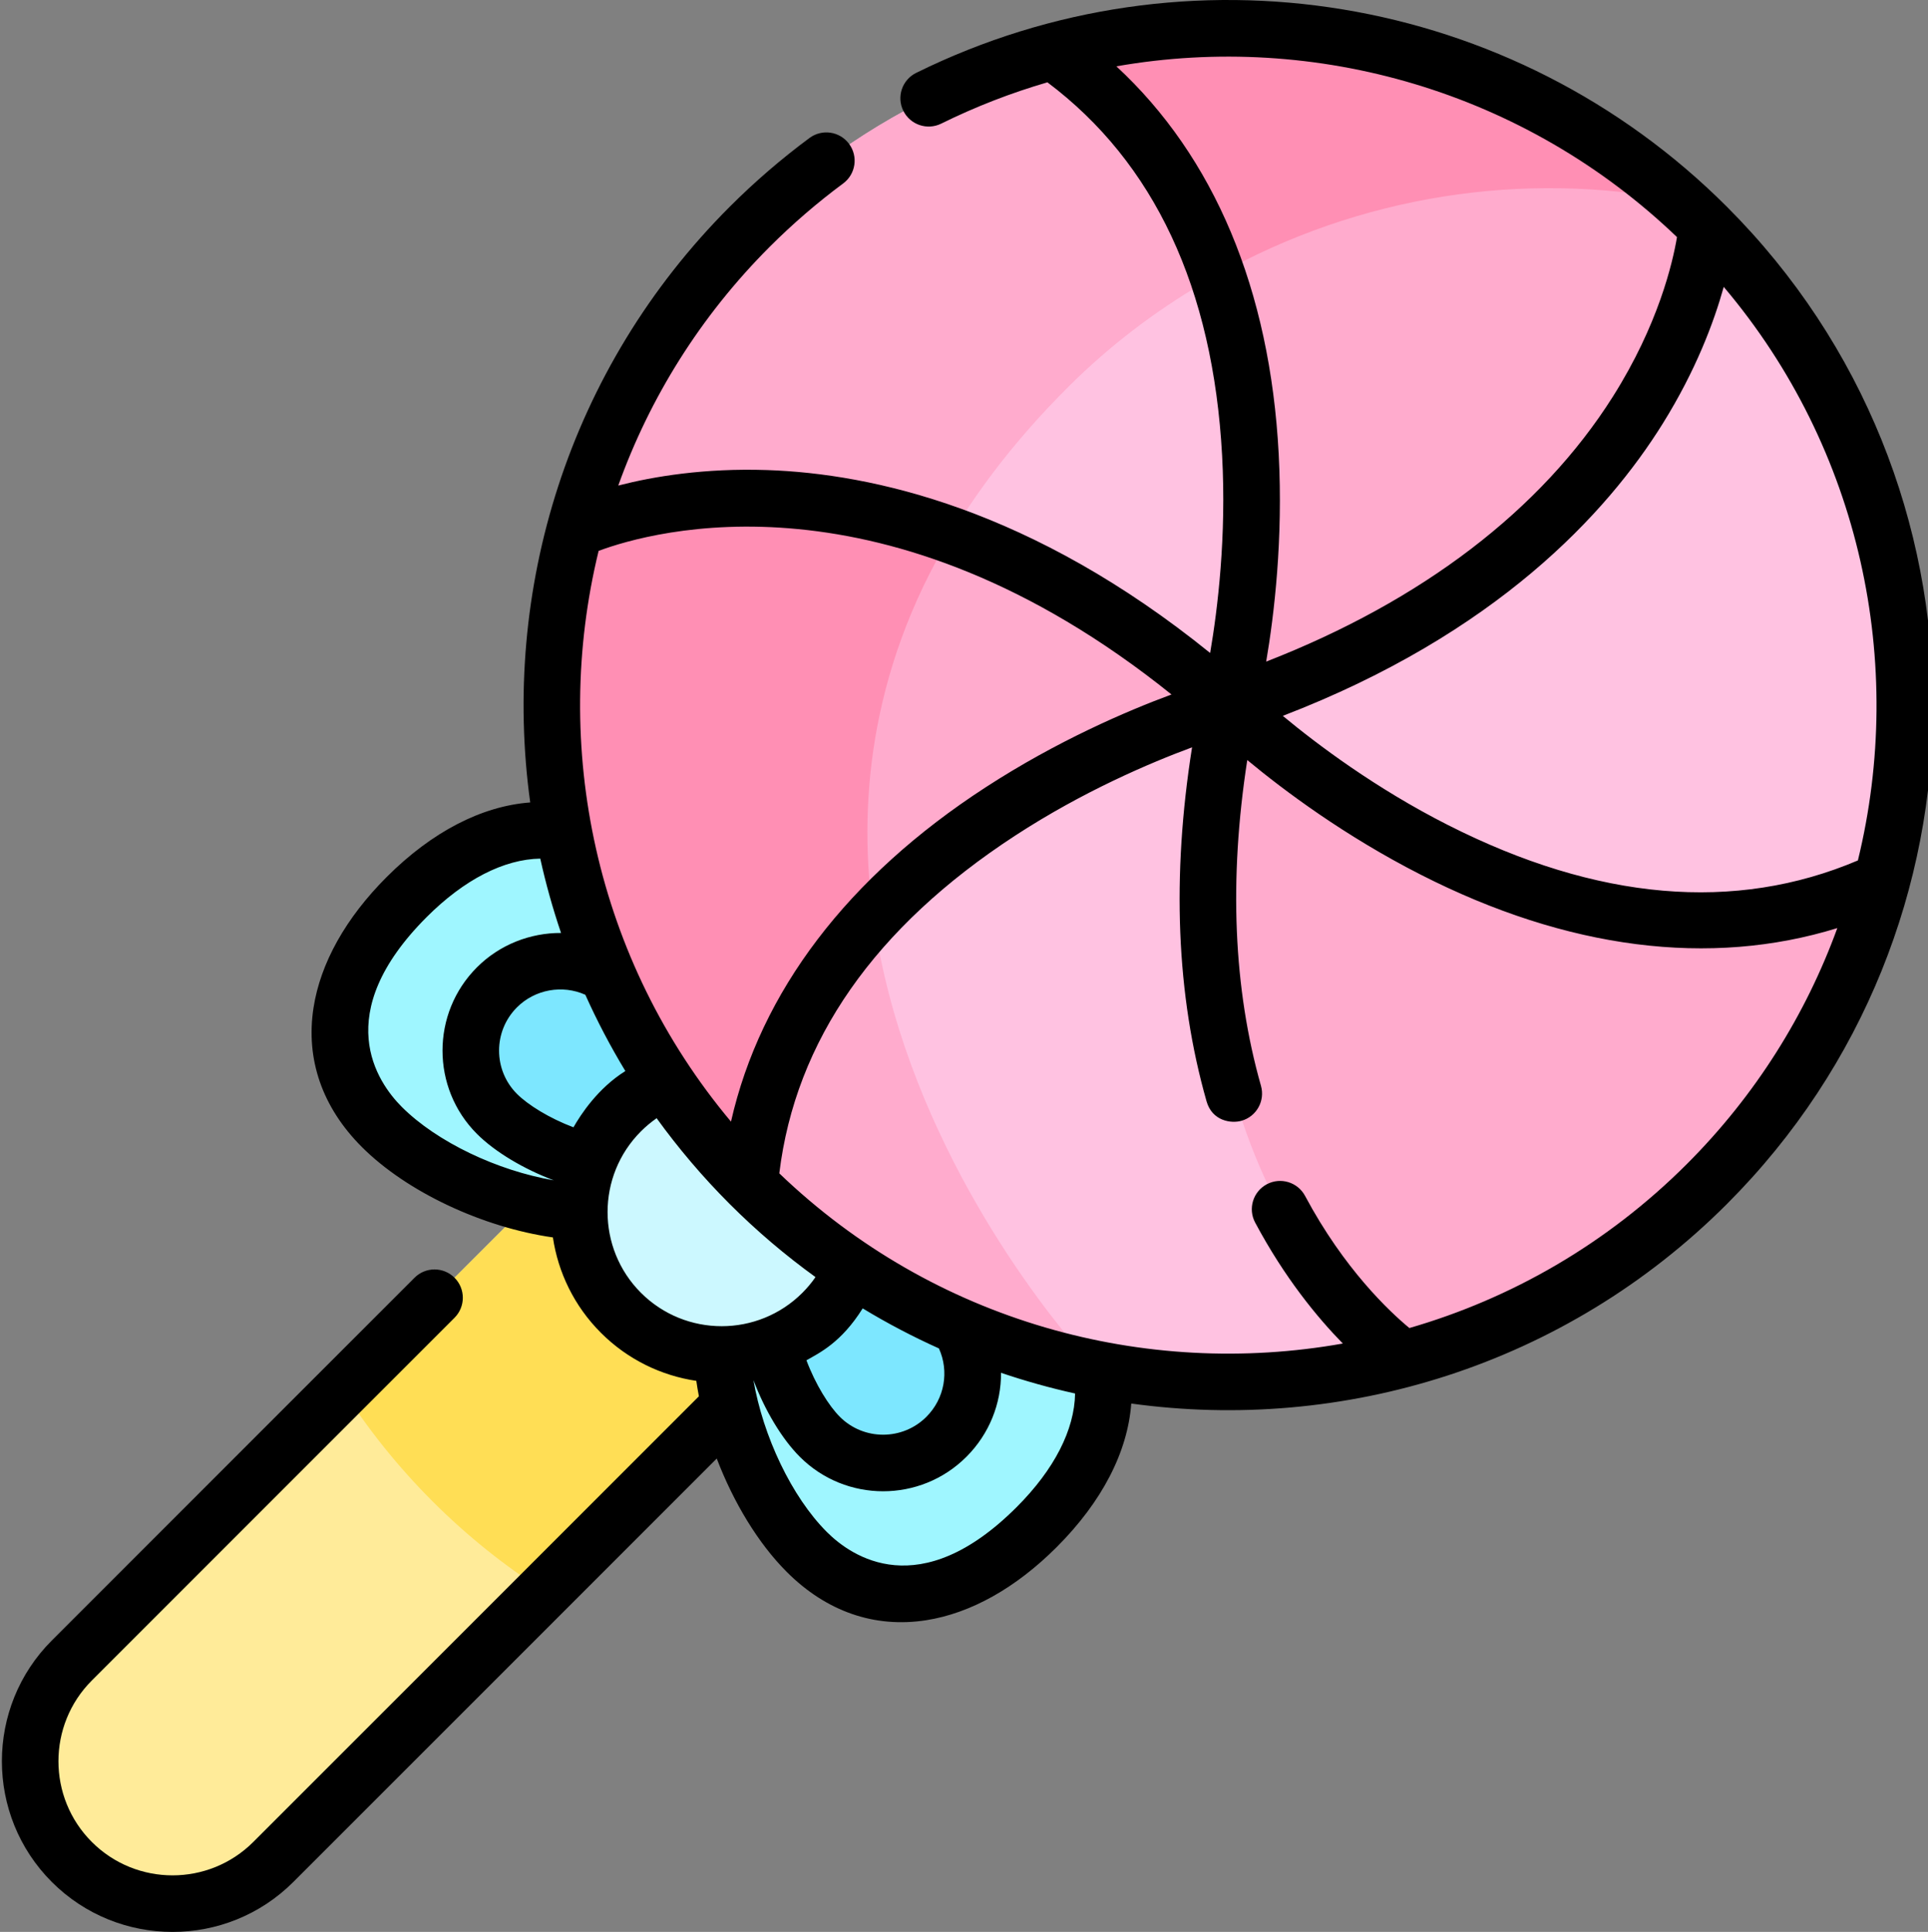<svg viewBox="0 0 511 511.999" xmlns="http://www.w3.org/2000/svg"><rect x="0" y="0" width="511" height="511.999" fill="#808080" stroke="none"/><path d="m19.039 493.461c-14.688-14.684-14.688-38.715 0-53.398l172.031-172.031c14.684-14.684 38.715-14.684 53.398 0s14.684 38.715 0 53.398l-172.031 172.031c-14.684 14.688-38.715 14.688-53.398 0zm0 0" fill="#ffeb99"/><path d="m244.469 268.031c-14.684-14.684-38.715-14.684-53.398 0l-100.242 100.242c6.668 10.453 14.598 20.402 23.797 29.602s19.148 17.129 29.602 23.797l100.242-100.242c14.684-14.684 14.684-38.715 0-53.398zm0 0" fill="#ffde55"/><path d="m168.719 231.152c18.645 18.641 32.336 62.562 13.691 81.207-18.645 18.645-62.562 4.953-81.207-13.691s-12.059-42.289 6.586-60.93c18.641-18.645 42.285-25.23 60.93-6.586zm0 0" fill="#9ff6ff"/><path d="m165.262 261.664c9.262 9.262 19.285 34.305 10.02 43.566-9.262 9.266-34.305-.758-43.566-10.02-9.262-9.266-9.262-24.285 0-33.547 9.262-9.266 24.281-9.266 33.547 0zm0 0" fill="#7de7ff"/><path d="m281.348 343.781c-18.641-18.645-62.562-32.336-81.207-13.691-18.645 18.645-4.949 62.562 13.691 81.207 18.645 18.645 42.289 12.059 60.93-6.586 18.648-18.641 25.23-42.285 6.586-60.93zm0 0" fill="#9ff6ff"/><path d="m250.836 347.238c-9.262-9.262-34.305-19.285-43.566-10.02-9.266 9.262.758 34.305 10.02 43.566 9.266 9.262 24.285 9.262 33.547 0 9.266-9.262 9.266-24.281 0-33.547zm0 0" fill="#7de7ff"/><path d="m229.035 321.227c0 20.852-16.906 37.758-37.758 37.758-20.855 0-37.762-16.906-37.762-37.758 0-20.855 16.906-37.762 37.762-37.762 20.852 0 37.758 16.906 37.758 37.762zm0 0" fill="#ccf8ff"/><path d="m504.941 186.945c0 99.07-80.312 179.387-179.387 179.387-99.07 0-179.387-80.316-179.387-179.387 0-99.074 80.316-179.387 179.387-179.387 99.074 0 179.387 80.312 179.387 179.387zm0 0" fill="#ffc2e1"/><path d="m283.332 102.344c42.77-42.52 105.082-60.328 161.816-49.113-70.438-63.098-178.758-60.812-246.438 6.871-70.055 70.051-70.055 183.633 0 253.691 26.09 26.09 58.223 42.465 91.891 49.121-2.469-2.215-130.344-138.227-7.27-260.57zm0 0" fill="#ffabcd"/><path d="m325.555 186.945c120.93-40.57 126.844-126.844 126.844-126.844-46.945-46.949-113.438-62.43-173.281-46.457 77.559 54.508 46.438 173.301 46.438 173.301zm0 0" fill="#ffabcd"/><path d="m445.145 53.23c-46.383-41.535-109.219-54.75-166.023-39.586 22.426 15.762 35.863 37.18 43.496 59.27 37.641-21.105 81.211-27.844 122.527-19.684zm0 0" fill="#ff8fb4"/><path d="m325.555 186.945c-95.598-84.445-173.309-46.414-173.309-46.414-17.184 64.129 2.707 129.422 46.461 173.258 8.43-94.418 126.848-126.844 126.848-126.844zm0 0" fill="#ffabcd"/><path d="m252.07 141.762c-59.578-21.223-99.824-1.23-99.824-1.23-17.184 64.129 2.711 129.422 46.465 173.258 2.605-29.207 15.898-52.656 32.797-70.879-4.039-27.984-1.617-64.281 20.562-101.148zm0 0" fill="#ff8fb4"/><path d="m325.555 186.945c-25.332 125.012 46.461 173.297 46.461 173.297 64.129-17.184 110.758-67.051 126.844-126.863-85.984 39.91-173.305-46.434-173.305-46.434zm0 0" fill="#ffabcd"/><path d="m457.703 319.094c72.867-72.867 72.867-191.43 0-264.297-56.688-56.688-143.043-70.945-214.883-35.48-3.715 1.836-5.238 6.332-3.406 10.043 1.832 3.715 6.332 5.238 10.043 3.406 9.164-4.523 18.586-8.164 28.152-10.949 28.312 21.266 43.891 54.523 46.301 98.918 1.164 21.418-1.168 40.59-3.172 52.32-47.156-38.152-89.5-47.543-117.438-48.477-16.586-.555-30.051 1.691-39.434 4.105 8.285-23.113 21.66-44.797 40.145-63.281 6.074-6.07 12.621-11.715 19.465-16.781 3.328-2.465 4.031-7.16 1.566-10.488-2.465-3.332-7.16-4.031-10.488-1.566-7.438 5.504-14.555 11.637-21.148 18.23-42.977 42.98-60.594 101.852-52.875 157.871-12.82.957-26.023 7.742-38.047 19.766-10.844 10.84-17.543 22.809-19.383 34.613-2.125 13.656 2.301 26.422 12.797 36.922 11.957 11.953 32.016 21.305 50.645 23.977 1.379 9.258 5.617 18.168 12.73 25.281 7.113 7.109 16.023 11.352 25.281 12.73.195 1.359.422 2.723.684 4.094l-118.105 118.109c-11.797 11.801-30.996 11.801-42.793 0-11.801-11.797-11.797-30.996 0-42.793l96.133-96.133c2.926-2.93 2.926-7.68 0-10.605-2.93-2.93-7.676-2.93-10.605 0l-96.133 96.133c-17.645 17.645-17.645 46.355 0 64.004 17.645 17.645 46.359 17.645 64.004 0l112.227-112.227c4.453 11.652 10.984 22.48 18.566 30.062 10.5 10.496 23.266 14.922 36.922 12.797 11.801-1.84 23.77-8.539 34.613-19.383 12.047-12.047 18.816-25.234 19.762-38.047 56.02 7.723 114.895-9.898 157.875-52.875zm34.715-91.059c-32.543 13.828-69.094 10.672-108.699-9.41-19.133-9.699-34.57-21.309-43.723-28.906 56.613-21.762 85.918-53.727 100.695-77.445 8.789-14.109 13.574-26.906 16.172-36.242 36.426 43.059 48.281 99.945 35.555 152.004zm-153.508-107.691c-2.289-43.598-17.086-78.77-43.023-102.766 53.023-9.289 108.43 6.762 148.586 45.258-1.133 6.75-4.945 23.215-16.992 42.273-18.984 30.043-50.602 54.156-91.891 70.234 2.125-12.461 4.504-32.398 3.32-55zm-180.25 25.648c14.285-5.32 76.125-22.754 151.836 38.062-11.855 4.387-30.305 12.289-49.289 24.617-36.59 23.762-59.641 54.145-67.465 88.586-35.996-42.949-47.699-99.484-35.082-151.266zm-6.668 152.77c-6.445-2.422-12.102-5.98-14.973-8.855-6.328-6.324-6.328-16.617 0-22.941 4.77-4.773 12.047-6.055 18.117-3.332 3.098 6.902 6.633 13.656 10.609 20.215-7.285 4.562-11.805 11.5-13.754 14.914zm-38.902-55.723c9.961-9.961 20.473-15.324 30.102-15.488 1.469 6.645 3.309 13.223 5.508 19.703-8.16-.039-16.262 3.082-22.285 9.105-12.172 12.172-12.172 31.98 0 44.152 4.766 4.766 12.402 9.309 20.355 12.297-14.914-2.547-30.965-10.145-40.266-19.445-6.574-6.574-19.098-24.641 6.586-50.324zm56.789 99.582c-11.797-11.797-11.797-30.996 0-42.793 1.293-1.293 2.684-2.449 4.156-3.477 5.758 7.965 12.207 15.574 19.371 22.742 7.168 7.164 14.777 13.613 22.738 19.367-1.023 1.473-2.18 2.867-3.473 4.16-11.797 11.801-30.996 11.801-42.793 0zm78.973 14.738c2.758 6.082 1.523 13.285-3.316 18.125-6.324 6.324-16.617 6.324-22.941 0-2.883-2.883-6.438-8.531-8.855-14.977 3.41-1.949 9.223-4.672 14.906-13.758 6.555 3.973 13.305 7.512 20.207 10.609zm20.609 42.051c-25.684 25.684-43.75 13.16-50.324 6.586-9.305-9.305-16.895-25.34-19.445-40.25 2.988 7.945 7.523 15.57 12.297 20.34 12.172 12.176 31.977 12.176 44.148 0 6.098-6.094 9.23-14.141 9.176-22.262 6.461 2.188 13.012 4.02 19.633 5.484-.16 9.625-5.504 20.121-15.484 30.102zm-62.914-88.449c4.273-35.133 25.281-65.227 62.5-89.496 17.969-11.719 35.742-19.281 46.898-23.406-5.418 34.172-4.172 65.688 3.84 93.809 1.496 5.258 6.555 5.938 9.262 5.164 3.984-1.129 6.297-5.277 5.164-9.262-7.309-25.738-8.523-54.73-3.633-86.34 9.727 8.07 25.805 20.102 45.98 30.379 38.859 19.797 76.688 24.578 110.41 14.152-8.309 22.828-21.59 44.242-39.871 62.527-21.199 21.195-46.605 35.68-73.551 43.469-5.246-4.34-17.297-15.617-27.648-35.016-1.949-3.652-6.492-5.035-10.145-3.086-3.656 1.953-5.035 6.496-3.086 10.148 7.801 14.621 16.461 25.137 23.238 32.059-52.402 9.328-108.324-5.703-149.359-45.102zm0 0"/></svg>